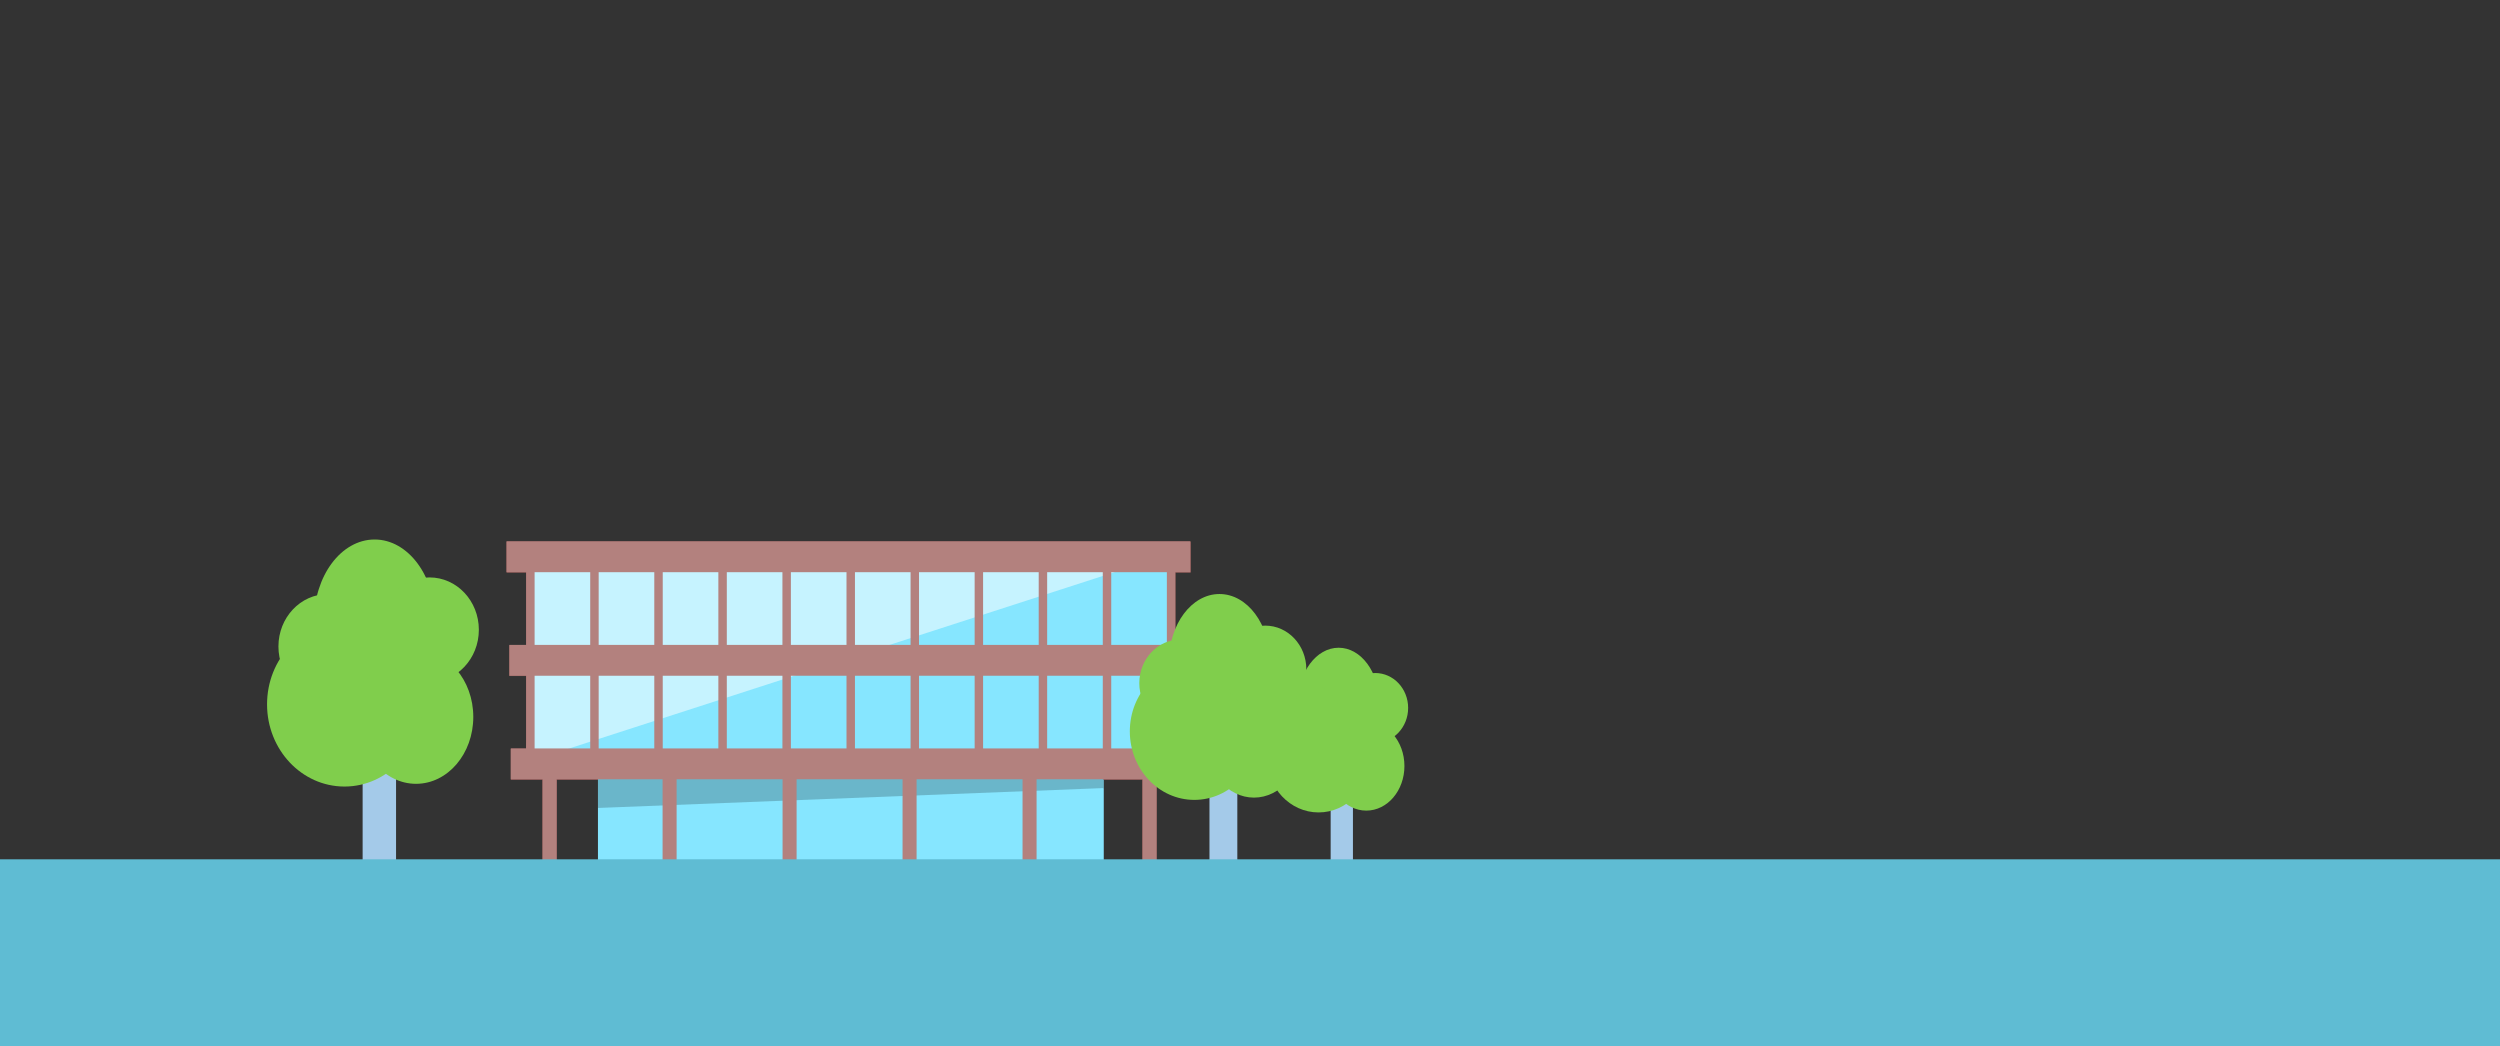 <?xml version="1.0" encoding="UTF-8" standalone="no"?>
<svg
   xmlns:dc="http://purl.org/dc/elements/1.1/"
   xmlns:cc="http://creativecommons.org/ns#"
   xmlns:rdf="http://www.w3.org/1999/02/22-rdf-syntax-ns#"
   xmlns:svg="http://www.w3.org/2000/svg"
   xmlns="http://www.w3.org/2000/svg"
   xmlns:sodipodi="http://sodipodi.sourceforge.net/DTD/sodipodi-0.dtd"
   xmlns:inkscape="http://www.inkscape.org/namespaces/inkscape"
   inkscape:export-ydpi="191.02"
   inkscape:export-xdpi="191.02"
   inkscape:export-filename="/home/jasper/Documents/Projects/zfoh.ch/images/zurihac2021/header.png"
   sodipodi:docname="header-foreground.svg"
   inkscape:version="1.0 (4035a4fb49, 2020-05-01)"
   id="svg5527"
   version="1.1"
   viewBox="0 0 212.748 89.056"
   height="89.056mm"
   width="212.748mm">
  <rect x="0" y="0" width="212.748" height="89.056" fill="#333333" stroke="none"/>
  <defs
     id="defs5521" />
  <sodipodi:namedview
     inkscape:document-rotation="0"
     fit-margin-bottom="0"
     fit-margin-right="0"
     fit-margin-left="0"
     fit-margin-top="0"
     inkscape:window-maximized="0"
     inkscape:window-y="37"
     inkscape:window-x="1428"
     inkscape:window-height="1356"
     inkscape:window-width="2012"
     inkscape:snap-global="false"
     showgrid="false"
     inkscape:current-layer="layer1"
     inkscape:document-units="mm"
     inkscape:cy="245.66689"
     inkscape:cx="332.32413"
     inkscape:zoom="1.7455801"
     inkscape:pageshadow="2"
     inkscape:pageopacity="0.0"
     borderopacity="1.0"
     bordercolor="#666666"
     pagecolor="#ffffff"
     id="base" />
  <g
     transform="translate(2.745,-107.958)"
     id="layer1"
     inkscape:groupmode="layer"
     inkscape:label="Layer 1">
    <g
       transform="matrix(0.399,0,0,0.399,27.756,95.902)"
       id="g1134">
      <rect
         y="148.711"
         x="36.164"
         height="42.234"
         width="137.672"
         id="rect185"
         style="fill:#86e6ff;fill-opacity:1;stroke-width:0.081" />
      <rect
         y="192.894"
         x="51.107"
         height="21.162"
         width="107.797"
         id="rect193"
         style="fill:#86e6ff;fill-opacity:1;stroke-width:0.051" />
      <path
         sodipodi:nodetypes="cccc"
         id="path1081"
         d="M 37.575,148.711 35.774,192.894 172.425,148.711 Z"
         style="fill:#ffffff;fill-opacity:0.527;fill-rule:evenodd;stroke:none;stroke-width:0.265px;stroke-linecap:butt;stroke-linejoin:miter;stroke-opacity:1" />
      <rect
         y="167.819"
         x="32.217"
         height="6.581"
         width="145.876"
         id="rect189"
         style="fill:#8f5754;fill-opacity:1;stroke-width:0.075" />
      <rect
         y="145.727"
         x="31.613"
         height="6.581"
         width="145.876"
         id="rect195"
         style="fill:#8f5754;fill-opacity:1;stroke-width:0.075" />
      <path
         sodipodi:nodetypes="ccccc"
         d="M 51.107,192.894 H 158.903 v 5.478 l -107.797,4.239 z"
         style="fill:#000000;fill-opacity:0.21;stroke-width:0.035"
         id="rect1087" />
      <rect
         y="189.911"
         x="32.512"
         height="6.581"
         width="145.876"
         id="rect197"
         style="fill:#8f5754;fill-opacity:1;stroke-width:0.075" />
      <g
         style="fill:#8f5754;fill-opacity:1"
         id="g217">
        <rect
           y="192.894"
           x="39.281"
           height="21.162"
           width="2.993"
           id="rect199"
           style="fill:#8f5754;fill-opacity:1;stroke-width:0.019" />
        <rect
           y="192.894"
           x="64.872"
           height="21.162"
           width="2.993"
           id="rect201"
           style="fill:#8f5754;fill-opacity:1;stroke-width:0.019" />
        <rect
           y="192.894"
           x="90.463"
           height="21.162"
           width="2.993"
           id="rect203"
           style="fill:#8f5754;fill-opacity:1;stroke-width:0.019" />
        <rect
           y="192.894"
           x="116.054"
           height="21.162"
           width="2.993"
           id="rect205"
           style="fill:#8f5754;fill-opacity:1;stroke-width:0.019" />
        <rect
           y="192.894"
           x="141.645"
           height="21.162"
           width="2.993"
           id="rect207"
           style="fill:#8f5754;fill-opacity:1;stroke-width:0.019" />
        <rect
           y="192.894"
           x="167.236"
           height="21.162"
           width="2.993"
           id="rect209"
           style="fill:#8f5754;fill-opacity:1;stroke-width:0.019" />
      </g>
      <g
         style="fill:#8f5754;fill-opacity:1"
         id="g252">
        <rect
           y="148.711"
           x="35.774"
           height="44.183"
           width="1.802"
           id="rect219"
           style="fill:#8f5754;fill-opacity:1;stroke-width:0.022" />
        <rect
           y="148.711"
           x="49.439"
           height="44.183"
           width="1.802"
           id="rect221"
           style="fill:#8f5754;fill-opacity:1;stroke-width:0.022" />
        <rect
           y="148.711"
           x="63.104"
           height="44.183"
           width="1.802"
           id="rect223"
           style="fill:#8f5754;fill-opacity:1;stroke-width:0.022" />
        <rect
           y="148.711"
           x="76.769"
           height="44.183"
           width="1.802"
           id="rect225"
           style="fill:#8f5754;fill-opacity:1;stroke-width:0.022" />
        <rect
           y="148.711"
           x="90.434"
           height="44.183"
           width="1.802"
           id="rect227"
           style="fill:#8f5754;fill-opacity:1;stroke-width:0.022" />
        <rect
           y="148.711"
           x="104.099"
           height="44.183"
           width="1.802"
           id="rect229"
           style="fill:#8f5754;fill-opacity:1;stroke-width:0.022" />
        <rect
           y="148.711"
           x="117.764"
           height="44.183"
           width="1.802"
           id="rect231"
           style="fill:#8f5754;fill-opacity:1;stroke-width:0.022" />
        <rect
           y="148.711"
           x="131.429"
           height="44.183"
           width="1.802"
           id="rect233"
           style="fill:#8f5754;fill-opacity:1;stroke-width:0.022" />
        <rect
           y="148.711"
           x="145.094"
           height="44.183"
           width="1.802"
           id="rect235"
           style="fill:#8f5754;fill-opacity:1;stroke-width:0.022" />
        <rect
           y="148.711"
           x="158.76"
           height="44.183"
           width="1.802"
           id="rect237"
           style="fill:#8f5754;fill-opacity:1;stroke-width:0.022" />
        <rect
           y="148.711"
           x="172.425"
           height="44.183"
           width="1.802"
           id="rect239"
           style="fill:#8f5754;fill-opacity:1;stroke-width:0.022" />
      </g>
    </g>
    <g
       transform="matrix(0.399,0,0,0.399,27.756,95.902)"
       id="g1188">
      <rect
         y="148.711"
         x="36.164"
         height="42.234"
         width="137.672"
         id="rect1136"
         style="fill:#86e6ff;fill-opacity:1;stroke-width:0.081" />
      <rect
         y="192.894"
         x="51.107"
         height="21.162"
         width="107.797"
         id="rect1138"
         style="fill:#86e6ff;fill-opacity:1;stroke-width:0.051" />
      <path
         sodipodi:nodetypes="cccc"
         id="path1140"
         d="M 37.575,148.711 35.774,192.894 172.425,148.711 Z"
         style="fill:#ffffff;fill-opacity:0.527;fill-rule:evenodd;stroke:none;stroke-width:0.265px;stroke-linecap:butt;stroke-linejoin:miter;stroke-opacity:1" />
      <rect
         y="167.819"
         x="32.217"
         height="6.581"
         width="145.876"
         id="rect1142"
         style="fill:#8f5754;fill-opacity:1;stroke-width:0.075" />
      <rect
         y="145.727"
         x="31.613"
         height="6.581"
         width="145.876"
         id="rect1144"
         style="fill:#8f5754;fill-opacity:1;stroke-width:0.075" />
      <path
         sodipodi:nodetypes="ccccc"
         d="M 51.107,192.894 H 158.903 v 5.478 l -107.797,4.239 z"
         style="fill:#000000;fill-opacity:0.21;stroke-width:0.035"
         id="path1146" />
      <rect
         y="189.911"
         x="32.512"
         height="6.581"
         width="145.876"
         id="rect1148"
         style="fill:#8f5754;fill-opacity:1;stroke-width:0.075" />
      <g
         style="fill:#8f5754;fill-opacity:1"
         id="g1162">
        <rect
           y="192.894"
           x="39.281"
           height="21.162"
           width="2.993"
           id="rect1150"
           style="fill:#8f5754;fill-opacity:1;stroke-width:0.019" />
        <rect
           y="192.894"
           x="64.872"
           height="21.162"
           width="2.993"
           id="rect1152"
           style="fill:#8f5754;fill-opacity:1;stroke-width:0.019" />
        <rect
           y="192.894"
           x="90.463"
           height="21.162"
           width="2.993"
           id="rect1154"
           style="fill:#8f5754;fill-opacity:1;stroke-width:0.019" />
        <rect
           y="192.894"
           x="116.054"
           height="21.162"
           width="2.993"
           id="rect1156"
           style="fill:#8f5754;fill-opacity:1;stroke-width:0.019" />
        <rect
           y="192.894"
           x="141.645"
           height="21.162"
           width="2.993"
           id="rect1158"
           style="fill:#8f5754;fill-opacity:1;stroke-width:0.019" />
        <rect
           y="192.894"
           x="167.236"
           height="21.162"
           width="2.993"
           id="rect1160"
           style="fill:#8f5754;fill-opacity:1;stroke-width:0.019" />
      </g>
      <g
         style="fill:#8f5754;fill-opacity:1"
         id="g1186">
        <rect
           y="148.711"
           x="35.774"
           height="44.183"
           width="1.802"
           id="rect1164"
           style="fill:#8f5754;fill-opacity:1;stroke-width:0.022" />
        <rect
           y="148.711"
           x="49.439"
           height="44.183"
           width="1.802"
           id="rect1166"
           style="fill:#8f5754;fill-opacity:1;stroke-width:0.022" />
        <rect
           y="148.711"
           x="63.104"
           height="44.183"
           width="1.802"
           id="rect1168"
           style="fill:#8f5754;fill-opacity:1;stroke-width:0.022" />
        <rect
           y="148.711"
           x="76.769"
           height="44.183"
           width="1.802"
           id="rect1170"
           style="fill:#8f5754;fill-opacity:1;stroke-width:0.022" />
        <rect
           y="148.711"
           x="90.434"
           height="44.183"
           width="1.802"
           id="rect1172"
           style="fill:#8f5754;fill-opacity:1;stroke-width:0.022" />
        <rect
           y="148.711"
           x="104.099"
           height="44.183"
           width="1.802"
           id="rect1174"
           style="fill:#8f5754;fill-opacity:1;stroke-width:0.022" />
        <rect
           y="148.711"
           x="117.764"
           height="44.183"
           width="1.802"
           id="rect1176"
           style="fill:#8f5754;fill-opacity:1;stroke-width:0.022" />
        <rect
           y="148.711"
           x="131.429"
           height="44.183"
           width="1.802"
           id="rect1178"
           style="fill:#8f5754;fill-opacity:1;stroke-width:0.022" />
        <rect
           y="148.711"
           x="145.094"
           height="44.183"
           width="1.802"
           id="rect1180"
           style="fill:#8f5754;fill-opacity:1;stroke-width:0.022" />
        <rect
           y="148.711"
           x="158.76"
           height="44.183"
           width="1.802"
           id="rect1182"
           style="fill:#8f5754;fill-opacity:1;stroke-width:0.022" />
        <rect
           y="148.711"
           x="172.425"
           height="44.183"
           width="1.802"
           id="rect1184"
           style="fill:#8f5754;fill-opacity:1;stroke-width:0.022" />
      </g>
    </g>
    <rect
       y="155.216"
       x="42.18"
       height="16.845"
       width="54.911"
       id="rect1190"
       style="fill:#86e6ff;fill-opacity:1;stroke-width:0.032" />
    <rect
       y="172.839"
       x="48.14"
       height="8.44"
       width="42.995"
       id="rect1192"
       style="fill:#86e6ff;fill-opacity:1;stroke-width:0.02" />
    <path
       sodipodi:nodetypes="cccc"
       id="path1194"
       d="m 42.743,155.216 -0.719,17.623 54.504,-17.623 z"
       style="fill:#ffffff;fill-opacity:0.527;fill-rule:evenodd;stroke:none;stroke-width:0.106px;stroke-linecap:butt;stroke-linejoin:miter;stroke-opacity:1" />
    <rect
       y="162.838"
       x="40.605"
       height="2.625"
       width="58.183"
       id="rect1196"
       style="fill:#b3817e;fill-opacity:1;stroke-width:0.03" />
    <rect
       y="154.026"
       x="40.364"
       height="2.625"
       width="58.183"
       id="rect1198"
       style="fill:#b3817e;fill-opacity:1;stroke-width:0.03" />
    <path
       sodipodi:nodetypes="ccccc"
       d="m 48.14,172.839 h 42.995 v 2.185 l -42.995,1.691 z"
       style="fill:#000000;fill-opacity:0.21;stroke-width:0.014"
       id="path1200" />
    <rect
       y="171.649"
       x="40.723"
       height="2.625"
       width="58.183"
       id="rect1202"
       style="fill:#b3817e;fill-opacity:1;stroke-width:0.03" />
    <g
       transform="matrix(0.399,0,0,0.399,27.756,95.902)"
       style="fill:#b3817e;fill-opacity:1"
       id="g1216">
      <rect
         y="192.894"
         x="39.281"
         height="21.162"
         width="2.993"
         id="rect1204"
         style="fill:#b3817e;fill-opacity:1;stroke-width:0.019" />
      <rect
         y="192.894"
         x="64.872"
         height="21.162"
         width="2.993"
         id="rect1206"
         style="fill:#b3817e;fill-opacity:1;stroke-width:0.019" />
      <rect
         y="192.894"
         x="90.463"
         height="21.162"
         width="2.993"
         id="rect1208"
         style="fill:#b3817e;fill-opacity:1;stroke-width:0.019" />
      <rect
         y="192.894"
         x="116.054"
         height="21.162"
         width="2.993"
         id="rect1210"
         style="fill:#b3817e;fill-opacity:1;stroke-width:0.019" />
      <rect
         y="192.894"
         x="141.645"
         height="21.162"
         width="2.993"
         id="rect1212"
         style="fill:#b3817e;fill-opacity:1;stroke-width:0.019" />
      <rect
         y="192.894"
         x="167.236"
         height="21.162"
         width="2.993"
         id="rect1214"
         style="fill:#b3817e;fill-opacity:1;stroke-width:0.019" />
    </g>
    <g
       transform="matrix(0.399,0,0,0.399,27.756,95.902)"
       style="fill:#b3817e;fill-opacity:1"
       id="g1240">
      <rect
         y="148.711"
         x="35.774"
         height="44.183"
         width="1.802"
         id="rect1218"
         style="fill:#b3817e;fill-opacity:1;stroke-width:0.022" />
      <rect
         y="148.711"
         x="49.439"
         height="44.183"
         width="1.802"
         id="rect1220"
         style="fill:#b3817e;fill-opacity:1;stroke-width:0.022" />
      <rect
         y="148.711"
         x="63.104"
         height="44.183"
         width="1.802"
         id="rect1222"
         style="fill:#b3817e;fill-opacity:1;stroke-width:0.022" />
      <rect
         y="148.711"
         x="76.769"
         height="44.183"
         width="1.802"
         id="rect1224"
         style="fill:#b3817e;fill-opacity:1;stroke-width:0.022" />
      <rect
         y="148.711"
         x="90.434"
         height="44.183"
         width="1.802"
         id="rect1226"
         style="fill:#b3817e;fill-opacity:1;stroke-width:0.022" />
      <rect
         y="148.711"
         x="104.099"
         height="44.183"
         width="1.802"
         id="rect1228"
         style="fill:#b3817e;fill-opacity:1;stroke-width:0.022" />
      <rect
         y="148.711"
         x="117.764"
         height="44.183"
         width="1.802"
         id="rect1230"
         style="fill:#b3817e;fill-opacity:1;stroke-width:0.022" />
      <rect
         y="148.711"
         x="131.429"
         height="44.183"
         width="1.802"
         id="rect1232"
         style="fill:#b3817e;fill-opacity:1;stroke-width:0.022" />
      <rect
         y="148.711"
         x="145.094"
         height="44.183"
         width="1.802"
         id="rect1234"
         style="fill:#b3817e;fill-opacity:1;stroke-width:0.022" />
      <rect
         y="148.711"
         x="158.76"
         height="44.183"
         width="1.802"
         id="rect1236"
         style="fill:#b3817e;fill-opacity:1;stroke-width:0.022" />
      <rect
         y="148.711"
         x="172.425"
         height="44.183"
         width="1.802"
         id="rect1238"
         style="fill:#b3817e;fill-opacity:1;stroke-width:0.022" />
    </g>
    <g
       transform="matrix(0.8,0,0,0.8,70.219,36.453)"
       id="g137">
      <rect
         y="173.333"
         x="50.342"
         height="7.702"
         width="2.37"
         id="rect123"
         style="fill:#a4cae9;fill-opacity:1;stroke:none;stroke-width:4.568;stroke-linecap:round;stroke-linejoin:round;stroke-miterlimit:4;stroke-dasharray:none;stroke-dashoffset:0;stroke-opacity:1;paint-order:fill markers stroke" />
      <g
         transform="matrix(0.756,0,0,0.756,12.231,42.533)"
         id="g135">
        <ellipse
           ry="7.626"
           rx="5.684"
           cy="160.735"
           cx="51.536"
           id="ellipse125"
           style="fill:#80ce4c;stroke:none;stroke-width:0.061" />
        <ellipse
           ry="6.275"
           rx="5.369"
           cy="169.752"
           cx="55.423"
           id="ellipse127"
           style="fill:#80ce4c;stroke:none;stroke-width:0.054" />
        <ellipse
           ry="7.713"
           rx="7.265"
           cy="168.57"
           cx="48.711"
           id="ellipse129"
           style="fill:#80ce4c;stroke:none;stroke-width:0.069" />
        <ellipse
           ry="4.912"
           rx="4.627"
           cy="161.578"
           cx="56.687"
           id="ellipse131"
           style="fill:#80ce4c;stroke:none;stroke-width:0.044" />
        <ellipse
           ry="4.912"
           rx="4.627"
           cy="163.143"
           cx="47.14"
           id="ellipse133"
           style="fill:#80ce4c;stroke:none;stroke-width:0.044" />
      </g>
    </g>
    <g
       transform="translate(49.838,0.225)"
       id="g121">
      <rect
         y="173.333"
         x="50.342"
         height="7.702"
         width="2.37"
         id="rect6919"
         style="fill:#a4cae9;fill-opacity:1;stroke:none;stroke-width:4.568;stroke-linecap:round;stroke-linejoin:round;stroke-miterlimit:4;stroke-dasharray:none;stroke-dashoffset:0;stroke-opacity:1;paint-order:fill markers stroke" />
      <g
         transform="matrix(0.756,0,0,0.756,12.231,42.533)"
         id="g112">
        <ellipse
           ry="7.626"
           rx="5.684"
           cy="160.735"
           cx="51.536"
           id="path25"
           style="fill:#80ce4c;stroke:none;stroke-width:0.061" />
        <ellipse
           ry="6.275"
           rx="5.369"
           cy="169.752"
           cx="55.423"
           id="ellipse99"
           style="fill:#80ce4c;stroke:none;stroke-width:0.054" />
        <ellipse
           ry="7.713"
           rx="7.265"
           cy="168.57"
           cx="48.711"
           id="ellipse101"
           style="fill:#80ce4c;stroke:none;stroke-width:0.069" />
        <ellipse
           ry="4.912"
           rx="4.627"
           cy="161.578"
           cx="56.687"
           id="ellipse103"
           style="fill:#80ce4c;stroke:none;stroke-width:0.044" />
        <ellipse
           ry="4.912"
           rx="4.627"
           cy="163.143"
           cx="47.14"
           id="ellipse105"
           style="fill:#80ce4c;stroke:none;stroke-width:0.044" />
      </g>
    </g>
    <g
       transform="matrix(1.2,0,0,1.2,-32.296,-36.071)"
       id="g153">
      <rect
         y="173.333"
         x="50.342"
         height="7.702"
         width="2.37"
         id="rect139"
         style="fill:#a4cae9;fill-opacity:1;stroke:none;stroke-width:4.568;stroke-linecap:round;stroke-linejoin:round;stroke-miterlimit:4;stroke-dasharray:none;stroke-dashoffset:0;stroke-opacity:1;paint-order:fill markers stroke" />
      <g
         transform="matrix(0.756,0,0,0.756,12.231,42.533)"
         id="g151">
        <ellipse
           ry="7.626"
           rx="5.684"
           cy="160.735"
           cx="51.536"
           id="ellipse141"
           style="fill:#80ce4c;stroke:none;stroke-width:0.061" />
        <ellipse
           ry="6.275"
           rx="5.369"
           cy="169.752"
           cx="55.423"
           id="ellipse143"
           style="fill:#80ce4c;stroke:none;stroke-width:0.054" />
        <ellipse
           ry="7.713"
           rx="7.265"
           cy="168.57"
           cx="48.711"
           id="ellipse145"
           style="fill:#80ce4c;stroke:none;stroke-width:0.069" />
        <ellipse
           ry="4.912"
           rx="4.627"
           cy="161.578"
           cx="56.687"
           id="ellipse147"
           style="fill:#80ce4c;stroke:none;stroke-width:0.044" />
        <ellipse
           ry="4.912"
           rx="4.627"
           cy="163.143"
           cx="47.14"
           id="ellipse149"
           style="fill:#80ce4c;stroke:none;stroke-width:0.044" />
      </g>
    </g>
    <rect
       inkscape:export-ydpi="323.01001"
       inkscape:export-xdpi="323.01001"
       y="181.084"
       x="-3.219"
       height="16.583"
       width="213.696"
       id="rect6891"
       style="opacity:1;fill:#5fbcd3;fill-opacity:1;stroke:none;stroke-width:0.937;stroke-linecap:round;stroke-linejoin:round;stroke-miterlimit:4;stroke-dasharray:none;stroke-dashoffset:0;stroke-opacity:1;paint-order:fill markers stroke" />
  </g>
</svg>
